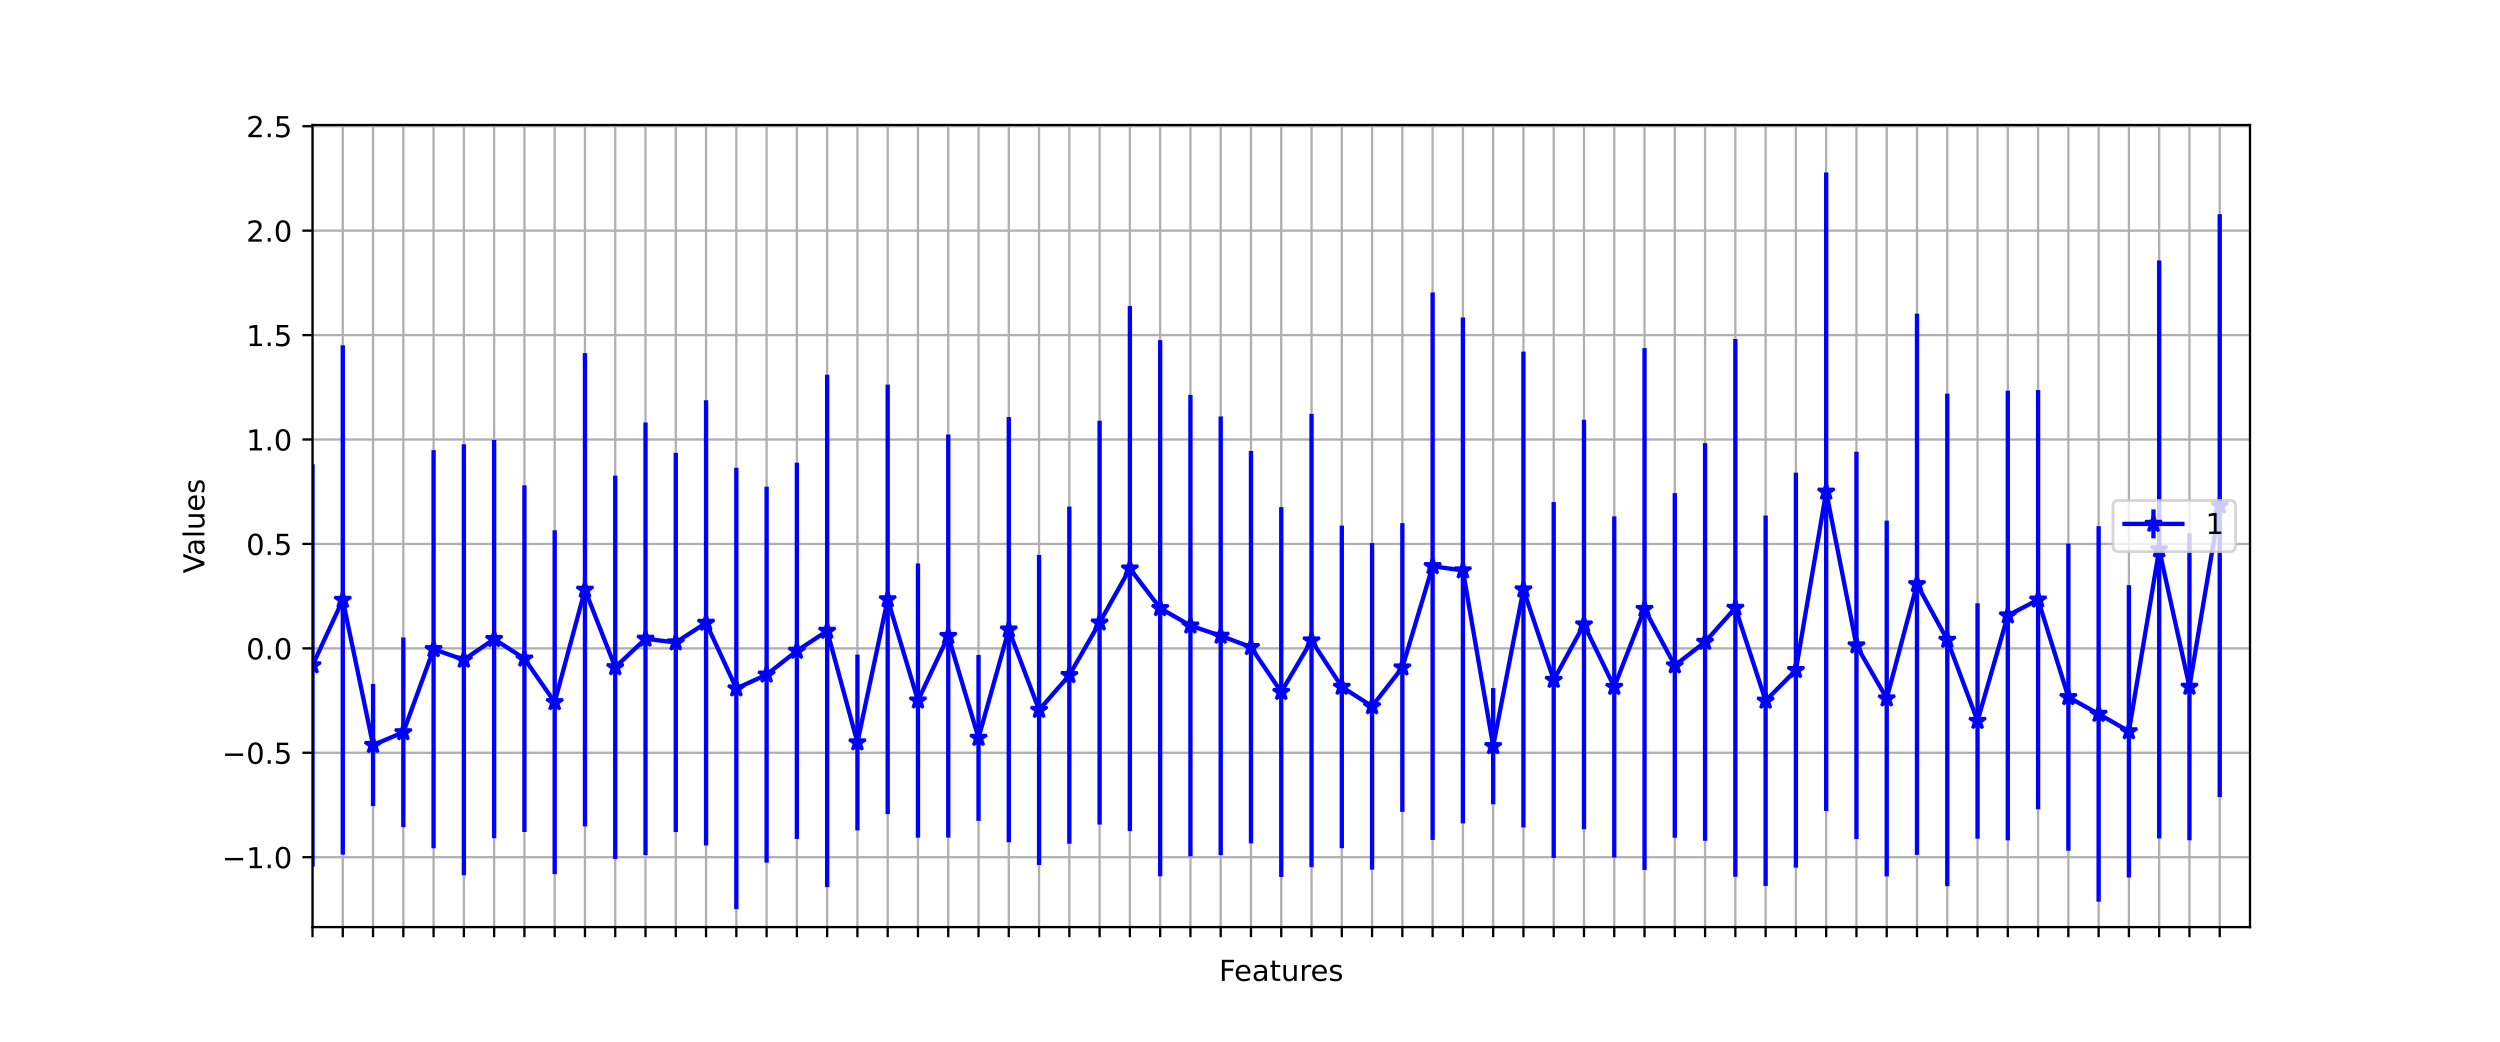 <?xml version="1.0" encoding="utf-8" standalone="no"?>
<!DOCTYPE svg PUBLIC "-//W3C//DTD SVG 1.1//EN"
  "http://www.w3.org/Graphics/SVG/1.1/DTD/svg11.dtd">
<!-- Created with matplotlib (https://matplotlib.org/) -->
<svg height="360pt" version="1.1" viewBox="0 0 864 360" width="864pt" xmlns="http://www.w3.org/2000/svg" xmlns:xlink="http://www.w3.org/1999/xlink">
 <defs>
  <style type="text/css">*{stroke-linecap:butt;stroke-linejoin:round;}</style>
 </defs>
 <g id="figure_1">
  <g id="patch_1">
   <path d="M 0 360 
L 864 360 
L 864 0 
L 0 0 
z
" style="fill:#ffffff;"/>
  </g>
  <g id="axes_1">
   <g id="patch_2">
    <path d="M 108 320.4 
L 777.6 320.4 
L 777.6 43.2 
L 108 43.2 
z
" style="fill:#ffffff;"/>
   </g>
   <g id="matplotlib.axis_1">
    <g id="xtick_1">
     <g id="line2d_1">
      <path clip-path="url(#p61cb9404f4)" d="M 108 320.4 
L 108 43.2 
" style="fill:none;stroke:#b0b0b0;stroke-linecap:square;stroke-width:0.8;"/>
     </g>
     <g id="line2d_2">
      <defs>
       <path d="M 0 0 
L 0 3.5 
" id="m23a865f689" style="stroke:#000000;stroke-width:0.8;"/>
      </defs>
      <g>
       <use style="stroke:#000000;stroke-width:0.8;" x="108" xlink:href="#m23a865f689" y="320.4"/>
      </g>
     </g>
    </g>
    <g id="xtick_2">
     <g id="line2d_3">
      <path clip-path="url(#p61cb9404f4)" d="M 118.463 320.4 
L 118.463 43.2 
" style="fill:none;stroke:#b0b0b0;stroke-linecap:square;stroke-width:0.8;"/>
     </g>
     <g id="line2d_4">
      <g>
       <use style="stroke:#000000;stroke-width:0.8;" x="118.463" xlink:href="#m23a865f689" y="320.4"/>
      </g>
     </g>
    </g>
    <g id="xtick_3">
     <g id="line2d_5">
      <path clip-path="url(#p61cb9404f4)" d="M 128.925 320.4 
L 128.925 43.2 
" style="fill:none;stroke:#b0b0b0;stroke-linecap:square;stroke-width:0.8;"/>
     </g>
     <g id="line2d_6">
      <g>
       <use style="stroke:#000000;stroke-width:0.8;" x="128.925" xlink:href="#m23a865f689" y="320.4"/>
      </g>
     </g>
    </g>
    <g id="xtick_4">
     <g id="line2d_7">
      <path clip-path="url(#p61cb9404f4)" d="M 139.387 320.4 
L 139.387 43.2 
" style="fill:none;stroke:#b0b0b0;stroke-linecap:square;stroke-width:0.8;"/>
     </g>
     <g id="line2d_8">
      <g>
       <use style="stroke:#000000;stroke-width:0.8;" x="139.387" xlink:href="#m23a865f689" y="320.4"/>
      </g>
     </g>
    </g>
    <g id="xtick_5">
     <g id="line2d_9">
      <path clip-path="url(#p61cb9404f4)" d="M 149.85 320.4 
L 149.85 43.2 
" style="fill:none;stroke:#b0b0b0;stroke-linecap:square;stroke-width:0.8;"/>
     </g>
     <g id="line2d_10">
      <g>
       <use style="stroke:#000000;stroke-width:0.8;" x="149.85" xlink:href="#m23a865f689" y="320.4"/>
      </g>
     </g>
    </g>
    <g id="xtick_6">
     <g id="line2d_11">
      <path clip-path="url(#p61cb9404f4)" d="M 160.312 320.4 
L 160.312 43.2 
" style="fill:none;stroke:#b0b0b0;stroke-linecap:square;stroke-width:0.8;"/>
     </g>
     <g id="line2d_12">
      <g>
       <use style="stroke:#000000;stroke-width:0.8;" x="160.312" xlink:href="#m23a865f689" y="320.4"/>
      </g>
     </g>
    </g>
    <g id="xtick_7">
     <g id="line2d_13">
      <path clip-path="url(#p61cb9404f4)" d="M 170.775 320.4 
L 170.775 43.2 
" style="fill:none;stroke:#b0b0b0;stroke-linecap:square;stroke-width:0.8;"/>
     </g>
     <g id="line2d_14">
      <g>
       <use style="stroke:#000000;stroke-width:0.8;" x="170.775" xlink:href="#m23a865f689" y="320.4"/>
      </g>
     </g>
    </g>
    <g id="xtick_8">
     <g id="line2d_15">
      <path clip-path="url(#p61cb9404f4)" d="M 181.238 320.4 
L 181.238 43.2 
" style="fill:none;stroke:#b0b0b0;stroke-linecap:square;stroke-width:0.8;"/>
     </g>
     <g id="line2d_16">
      <g>
       <use style="stroke:#000000;stroke-width:0.8;" x="181.238" xlink:href="#m23a865f689" y="320.4"/>
      </g>
     </g>
    </g>
    <g id="xtick_9">
     <g id="line2d_17">
      <path clip-path="url(#p61cb9404f4)" d="M 191.7 320.4 
L 191.7 43.2 
" style="fill:none;stroke:#b0b0b0;stroke-linecap:square;stroke-width:0.8;"/>
     </g>
     <g id="line2d_18">
      <g>
       <use style="stroke:#000000;stroke-width:0.8;" x="191.7" xlink:href="#m23a865f689" y="320.4"/>
      </g>
     </g>
    </g>
    <g id="xtick_10">
     <g id="line2d_19">
      <path clip-path="url(#p61cb9404f4)" d="M 202.162 320.4 
L 202.162 43.2 
" style="fill:none;stroke:#b0b0b0;stroke-linecap:square;stroke-width:0.8;"/>
     </g>
     <g id="line2d_20">
      <g>
       <use style="stroke:#000000;stroke-width:0.8;" x="202.162" xlink:href="#m23a865f689" y="320.4"/>
      </g>
     </g>
    </g>
    <g id="xtick_11">
     <g id="line2d_21">
      <path clip-path="url(#p61cb9404f4)" d="M 212.625 320.4 
L 212.625 43.2 
" style="fill:none;stroke:#b0b0b0;stroke-linecap:square;stroke-width:0.8;"/>
     </g>
     <g id="line2d_22">
      <g>
       <use style="stroke:#000000;stroke-width:0.8;" x="212.625" xlink:href="#m23a865f689" y="320.4"/>
      </g>
     </g>
    </g>
    <g id="xtick_12">
     <g id="line2d_23">
      <path clip-path="url(#p61cb9404f4)" d="M 223.088 320.4 
L 223.088 43.2 
" style="fill:none;stroke:#b0b0b0;stroke-linecap:square;stroke-width:0.8;"/>
     </g>
     <g id="line2d_24">
      <g>
       <use style="stroke:#000000;stroke-width:0.8;" x="223.088" xlink:href="#m23a865f689" y="320.4"/>
      </g>
     </g>
    </g>
    <g id="xtick_13">
     <g id="line2d_25">
      <path clip-path="url(#p61cb9404f4)" d="M 233.55 320.4 
L 233.55 43.2 
" style="fill:none;stroke:#b0b0b0;stroke-linecap:square;stroke-width:0.8;"/>
     </g>
     <g id="line2d_26">
      <g>
       <use style="stroke:#000000;stroke-width:0.8;" x="233.55" xlink:href="#m23a865f689" y="320.4"/>
      </g>
     </g>
    </g>
    <g id="xtick_14">
     <g id="line2d_27">
      <path clip-path="url(#p61cb9404f4)" d="M 244.012 320.4 
L 244.012 43.2 
" style="fill:none;stroke:#b0b0b0;stroke-linecap:square;stroke-width:0.8;"/>
     </g>
     <g id="line2d_28">
      <g>
       <use style="stroke:#000000;stroke-width:0.8;" x="244.012" xlink:href="#m23a865f689" y="320.4"/>
      </g>
     </g>
    </g>
    <g id="xtick_15">
     <g id="line2d_29">
      <path clip-path="url(#p61cb9404f4)" d="M 254.475 320.4 
L 254.475 43.2 
" style="fill:none;stroke:#b0b0b0;stroke-linecap:square;stroke-width:0.8;"/>
     </g>
     <g id="line2d_30">
      <g>
       <use style="stroke:#000000;stroke-width:0.8;" x="254.475" xlink:href="#m23a865f689" y="320.4"/>
      </g>
     </g>
    </g>
    <g id="xtick_16">
     <g id="line2d_31">
      <path clip-path="url(#p61cb9404f4)" d="M 264.938 320.4 
L 264.938 43.2 
" style="fill:none;stroke:#b0b0b0;stroke-linecap:square;stroke-width:0.8;"/>
     </g>
     <g id="line2d_32">
      <g>
       <use style="stroke:#000000;stroke-width:0.8;" x="264.938" xlink:href="#m23a865f689" y="320.4"/>
      </g>
     </g>
    </g>
    <g id="xtick_17">
     <g id="line2d_33">
      <path clip-path="url(#p61cb9404f4)" d="M 275.4 320.4 
L 275.4 43.2 
" style="fill:none;stroke:#b0b0b0;stroke-linecap:square;stroke-width:0.8;"/>
     </g>
     <g id="line2d_34">
      <g>
       <use style="stroke:#000000;stroke-width:0.8;" x="275.4" xlink:href="#m23a865f689" y="320.4"/>
      </g>
     </g>
    </g>
    <g id="xtick_18">
     <g id="line2d_35">
      <path clip-path="url(#p61cb9404f4)" d="M 285.863 320.4 
L 285.863 43.2 
" style="fill:none;stroke:#b0b0b0;stroke-linecap:square;stroke-width:0.8;"/>
     </g>
     <g id="line2d_36">
      <g>
       <use style="stroke:#000000;stroke-width:0.8;" x="285.863" xlink:href="#m23a865f689" y="320.4"/>
      </g>
     </g>
    </g>
    <g id="xtick_19">
     <g id="line2d_37">
      <path clip-path="url(#p61cb9404f4)" d="M 296.325 320.4 
L 296.325 43.2 
" style="fill:none;stroke:#b0b0b0;stroke-linecap:square;stroke-width:0.8;"/>
     </g>
     <g id="line2d_38">
      <g>
       <use style="stroke:#000000;stroke-width:0.8;" x="296.325" xlink:href="#m23a865f689" y="320.4"/>
      </g>
     </g>
    </g>
    <g id="xtick_20">
     <g id="line2d_39">
      <path clip-path="url(#p61cb9404f4)" d="M 306.788 320.4 
L 306.788 43.2 
" style="fill:none;stroke:#b0b0b0;stroke-linecap:square;stroke-width:0.8;"/>
     </g>
     <g id="line2d_40">
      <g>
       <use style="stroke:#000000;stroke-width:0.8;" x="306.788" xlink:href="#m23a865f689" y="320.4"/>
      </g>
     </g>
    </g>
    <g id="xtick_21">
     <g id="line2d_41">
      <path clip-path="url(#p61cb9404f4)" d="M 317.25 320.4 
L 317.25 43.2 
" style="fill:none;stroke:#b0b0b0;stroke-linecap:square;stroke-width:0.8;"/>
     </g>
     <g id="line2d_42">
      <g>
       <use style="stroke:#000000;stroke-width:0.8;" x="317.25" xlink:href="#m23a865f689" y="320.4"/>
      </g>
     </g>
    </g>
    <g id="xtick_22">
     <g id="line2d_43">
      <path clip-path="url(#p61cb9404f4)" d="M 327.712 320.4 
L 327.712 43.2 
" style="fill:none;stroke:#b0b0b0;stroke-linecap:square;stroke-width:0.8;"/>
     </g>
     <g id="line2d_44">
      <g>
       <use style="stroke:#000000;stroke-width:0.8;" x="327.712" xlink:href="#m23a865f689" y="320.4"/>
      </g>
     </g>
    </g>
    <g id="xtick_23">
     <g id="line2d_45">
      <path clip-path="url(#p61cb9404f4)" d="M 338.175 320.4 
L 338.175 43.2 
" style="fill:none;stroke:#b0b0b0;stroke-linecap:square;stroke-width:0.8;"/>
     </g>
     <g id="line2d_46">
      <g>
       <use style="stroke:#000000;stroke-width:0.8;" x="338.175" xlink:href="#m23a865f689" y="320.4"/>
      </g>
     </g>
    </g>
    <g id="xtick_24">
     <g id="line2d_47">
      <path clip-path="url(#p61cb9404f4)" d="M 348.637 320.4 
L 348.637 43.2 
" style="fill:none;stroke:#b0b0b0;stroke-linecap:square;stroke-width:0.8;"/>
     </g>
     <g id="line2d_48">
      <g>
       <use style="stroke:#000000;stroke-width:0.8;" x="348.637" xlink:href="#m23a865f689" y="320.4"/>
      </g>
     </g>
    </g>
    <g id="xtick_25">
     <g id="line2d_49">
      <path clip-path="url(#p61cb9404f4)" d="M 359.1 320.4 
L 359.1 43.2 
" style="fill:none;stroke:#b0b0b0;stroke-linecap:square;stroke-width:0.8;"/>
     </g>
     <g id="line2d_50">
      <g>
       <use style="stroke:#000000;stroke-width:0.8;" x="359.1" xlink:href="#m23a865f689" y="320.4"/>
      </g>
     </g>
    </g>
    <g id="xtick_26">
     <g id="line2d_51">
      <path clip-path="url(#p61cb9404f4)" d="M 369.562 320.4 
L 369.562 43.2 
" style="fill:none;stroke:#b0b0b0;stroke-linecap:square;stroke-width:0.8;"/>
     </g>
     <g id="line2d_52">
      <g>
       <use style="stroke:#000000;stroke-width:0.8;" x="369.562" xlink:href="#m23a865f689" y="320.4"/>
      </g>
     </g>
    </g>
    <g id="xtick_27">
     <g id="line2d_53">
      <path clip-path="url(#p61cb9404f4)" d="M 380.025 320.4 
L 380.025 43.2 
" style="fill:none;stroke:#b0b0b0;stroke-linecap:square;stroke-width:0.8;"/>
     </g>
     <g id="line2d_54">
      <g>
       <use style="stroke:#000000;stroke-width:0.8;" x="380.025" xlink:href="#m23a865f689" y="320.4"/>
      </g>
     </g>
    </g>
    <g id="xtick_28">
     <g id="line2d_55">
      <path clip-path="url(#p61cb9404f4)" d="M 390.488 320.4 
L 390.488 43.2 
" style="fill:none;stroke:#b0b0b0;stroke-linecap:square;stroke-width:0.8;"/>
     </g>
     <g id="line2d_56">
      <g>
       <use style="stroke:#000000;stroke-width:0.8;" x="390.488" xlink:href="#m23a865f689" y="320.4"/>
      </g>
     </g>
    </g>
    <g id="xtick_29">
     <g id="line2d_57">
      <path clip-path="url(#p61cb9404f4)" d="M 400.95 320.4 
L 400.95 43.2 
" style="fill:none;stroke:#b0b0b0;stroke-linecap:square;stroke-width:0.8;"/>
     </g>
     <g id="line2d_58">
      <g>
       <use style="stroke:#000000;stroke-width:0.8;" x="400.95" xlink:href="#m23a865f689" y="320.4"/>
      </g>
     </g>
    </g>
    <g id="xtick_30">
     <g id="line2d_59">
      <path clip-path="url(#p61cb9404f4)" d="M 411.413 320.4 
L 411.413 43.2 
" style="fill:none;stroke:#b0b0b0;stroke-linecap:square;stroke-width:0.8;"/>
     </g>
     <g id="line2d_60">
      <g>
       <use style="stroke:#000000;stroke-width:0.8;" x="411.413" xlink:href="#m23a865f689" y="320.4"/>
      </g>
     </g>
    </g>
    <g id="xtick_31">
     <g id="line2d_61">
      <path clip-path="url(#p61cb9404f4)" d="M 421.875 320.4 
L 421.875 43.2 
" style="fill:none;stroke:#b0b0b0;stroke-linecap:square;stroke-width:0.8;"/>
     </g>
     <g id="line2d_62">
      <g>
       <use style="stroke:#000000;stroke-width:0.8;" x="421.875" xlink:href="#m23a865f689" y="320.4"/>
      </g>
     </g>
    </g>
    <g id="xtick_32">
     <g id="line2d_63">
      <path clip-path="url(#p61cb9404f4)" d="M 432.337 320.4 
L 432.337 43.2 
" style="fill:none;stroke:#b0b0b0;stroke-linecap:square;stroke-width:0.8;"/>
     </g>
     <g id="line2d_64">
      <g>
       <use style="stroke:#000000;stroke-width:0.8;" x="432.337" xlink:href="#m23a865f689" y="320.4"/>
      </g>
     </g>
    </g>
    <g id="xtick_33">
     <g id="line2d_65">
      <path clip-path="url(#p61cb9404f4)" d="M 442.8 320.4 
L 442.8 43.2 
" style="fill:none;stroke:#b0b0b0;stroke-linecap:square;stroke-width:0.8;"/>
     </g>
     <g id="line2d_66">
      <g>
       <use style="stroke:#000000;stroke-width:0.8;" x="442.8" xlink:href="#m23a865f689" y="320.4"/>
      </g>
     </g>
    </g>
    <g id="xtick_34">
     <g id="line2d_67">
      <path clip-path="url(#p61cb9404f4)" d="M 453.262 320.4 
L 453.262 43.2 
" style="fill:none;stroke:#b0b0b0;stroke-linecap:square;stroke-width:0.8;"/>
     </g>
     <g id="line2d_68">
      <g>
       <use style="stroke:#000000;stroke-width:0.8;" x="453.262" xlink:href="#m23a865f689" y="320.4"/>
      </g>
     </g>
    </g>
    <g id="xtick_35">
     <g id="line2d_69">
      <path clip-path="url(#p61cb9404f4)" d="M 463.725 320.4 
L 463.725 43.2 
" style="fill:none;stroke:#b0b0b0;stroke-linecap:square;stroke-width:0.8;"/>
     </g>
     <g id="line2d_70">
      <g>
       <use style="stroke:#000000;stroke-width:0.8;" x="463.725" xlink:href="#m23a865f689" y="320.4"/>
      </g>
     </g>
    </g>
    <g id="xtick_36">
     <g id="line2d_71">
      <path clip-path="url(#p61cb9404f4)" d="M 474.188 320.4 
L 474.188 43.2 
" style="fill:none;stroke:#b0b0b0;stroke-linecap:square;stroke-width:0.8;"/>
     </g>
     <g id="line2d_72">
      <g>
       <use style="stroke:#000000;stroke-width:0.8;" x="474.188" xlink:href="#m23a865f689" y="320.4"/>
      </g>
     </g>
    </g>
    <g id="xtick_37">
     <g id="line2d_73">
      <path clip-path="url(#p61cb9404f4)" d="M 484.65 320.4 
L 484.65 43.2 
" style="fill:none;stroke:#b0b0b0;stroke-linecap:square;stroke-width:0.8;"/>
     </g>
     <g id="line2d_74">
      <g>
       <use style="stroke:#000000;stroke-width:0.8;" x="484.65" xlink:href="#m23a865f689" y="320.4"/>
      </g>
     </g>
    </g>
    <g id="xtick_38">
     <g id="line2d_75">
      <path clip-path="url(#p61cb9404f4)" d="M 495.113 320.4 
L 495.113 43.2 
" style="fill:none;stroke:#b0b0b0;stroke-linecap:square;stroke-width:0.8;"/>
     </g>
     <g id="line2d_76">
      <g>
       <use style="stroke:#000000;stroke-width:0.8;" x="495.113" xlink:href="#m23a865f689" y="320.4"/>
      </g>
     </g>
    </g>
    <g id="xtick_39">
     <g id="line2d_77">
      <path clip-path="url(#p61cb9404f4)" d="M 505.575 320.4 
L 505.575 43.2 
" style="fill:none;stroke:#b0b0b0;stroke-linecap:square;stroke-width:0.8;"/>
     </g>
     <g id="line2d_78">
      <g>
       <use style="stroke:#000000;stroke-width:0.8;" x="505.575" xlink:href="#m23a865f689" y="320.4"/>
      </g>
     </g>
    </g>
    <g id="xtick_40">
     <g id="line2d_79">
      <path clip-path="url(#p61cb9404f4)" d="M 516.038 320.4 
L 516.038 43.2 
" style="fill:none;stroke:#b0b0b0;stroke-linecap:square;stroke-width:0.8;"/>
     </g>
     <g id="line2d_80">
      <g>
       <use style="stroke:#000000;stroke-width:0.8;" x="516.038" xlink:href="#m23a865f689" y="320.4"/>
      </g>
     </g>
    </g>
    <g id="xtick_41">
     <g id="line2d_81">
      <path clip-path="url(#p61cb9404f4)" d="M 526.5 320.4 
L 526.5 43.2 
" style="fill:none;stroke:#b0b0b0;stroke-linecap:square;stroke-width:0.8;"/>
     </g>
     <g id="line2d_82">
      <g>
       <use style="stroke:#000000;stroke-width:0.8;" x="526.5" xlink:href="#m23a865f689" y="320.4"/>
      </g>
     </g>
    </g>
    <g id="xtick_42">
     <g id="line2d_83">
      <path clip-path="url(#p61cb9404f4)" d="M 536.962 320.4 
L 536.962 43.2 
" style="fill:none;stroke:#b0b0b0;stroke-linecap:square;stroke-width:0.8;"/>
     </g>
     <g id="line2d_84">
      <g>
       <use style="stroke:#000000;stroke-width:0.8;" x="536.962" xlink:href="#m23a865f689" y="320.4"/>
      </g>
     </g>
    </g>
    <g id="xtick_43">
     <g id="line2d_85">
      <path clip-path="url(#p61cb9404f4)" d="M 547.425 320.4 
L 547.425 43.2 
" style="fill:none;stroke:#b0b0b0;stroke-linecap:square;stroke-width:0.8;"/>
     </g>
     <g id="line2d_86">
      <g>
       <use style="stroke:#000000;stroke-width:0.8;" x="547.425" xlink:href="#m23a865f689" y="320.4"/>
      </g>
     </g>
    </g>
    <g id="xtick_44">
     <g id="line2d_87">
      <path clip-path="url(#p61cb9404f4)" d="M 557.888 320.4 
L 557.888 43.2 
" style="fill:none;stroke:#b0b0b0;stroke-linecap:square;stroke-width:0.8;"/>
     </g>
     <g id="line2d_88">
      <g>
       <use style="stroke:#000000;stroke-width:0.8;" x="557.888" xlink:href="#m23a865f689" y="320.4"/>
      </g>
     </g>
    </g>
    <g id="xtick_45">
     <g id="line2d_89">
      <path clip-path="url(#p61cb9404f4)" d="M 568.35 320.4 
L 568.35 43.2 
" style="fill:none;stroke:#b0b0b0;stroke-linecap:square;stroke-width:0.8;"/>
     </g>
     <g id="line2d_90">
      <g>
       <use style="stroke:#000000;stroke-width:0.8;" x="568.35" xlink:href="#m23a865f689" y="320.4"/>
      </g>
     </g>
    </g>
    <g id="xtick_46">
     <g id="line2d_91">
      <path clip-path="url(#p61cb9404f4)" d="M 578.812 320.4 
L 578.812 43.2 
" style="fill:none;stroke:#b0b0b0;stroke-linecap:square;stroke-width:0.8;"/>
     </g>
     <g id="line2d_92">
      <g>
       <use style="stroke:#000000;stroke-width:0.8;" x="578.812" xlink:href="#m23a865f689" y="320.4"/>
      </g>
     </g>
    </g>
    <g id="xtick_47">
     <g id="line2d_93">
      <path clip-path="url(#p61cb9404f4)" d="M 589.275 320.4 
L 589.275 43.2 
" style="fill:none;stroke:#b0b0b0;stroke-linecap:square;stroke-width:0.8;"/>
     </g>
     <g id="line2d_94">
      <g>
       <use style="stroke:#000000;stroke-width:0.8;" x="589.275" xlink:href="#m23a865f689" y="320.4"/>
      </g>
     </g>
    </g>
    <g id="xtick_48">
     <g id="line2d_95">
      <path clip-path="url(#p61cb9404f4)" d="M 599.737 320.4 
L 599.737 43.2 
" style="fill:none;stroke:#b0b0b0;stroke-linecap:square;stroke-width:0.8;"/>
     </g>
     <g id="line2d_96">
      <g>
       <use style="stroke:#000000;stroke-width:0.8;" x="599.737" xlink:href="#m23a865f689" y="320.4"/>
      </g>
     </g>
    </g>
    <g id="xtick_49">
     <g id="line2d_97">
      <path clip-path="url(#p61cb9404f4)" d="M 610.2 320.4 
L 610.2 43.2 
" style="fill:none;stroke:#b0b0b0;stroke-linecap:square;stroke-width:0.8;"/>
     </g>
     <g id="line2d_98">
      <g>
       <use style="stroke:#000000;stroke-width:0.8;" x="610.2" xlink:href="#m23a865f689" y="320.4"/>
      </g>
     </g>
    </g>
    <g id="xtick_50">
     <g id="line2d_99">
      <path clip-path="url(#p61cb9404f4)" d="M 620.663 320.4 
L 620.663 43.2 
" style="fill:none;stroke:#b0b0b0;stroke-linecap:square;stroke-width:0.8;"/>
     </g>
     <g id="line2d_100">
      <g>
       <use style="stroke:#000000;stroke-width:0.8;" x="620.663" xlink:href="#m23a865f689" y="320.4"/>
      </g>
     </g>
    </g>
    <g id="xtick_51">
     <g id="line2d_101">
      <path clip-path="url(#p61cb9404f4)" d="M 631.125 320.4 
L 631.125 43.2 
" style="fill:none;stroke:#b0b0b0;stroke-linecap:square;stroke-width:0.8;"/>
     </g>
     <g id="line2d_102">
      <g>
       <use style="stroke:#000000;stroke-width:0.8;" x="631.125" xlink:href="#m23a865f689" y="320.4"/>
      </g>
     </g>
    </g>
    <g id="xtick_52">
     <g id="line2d_103">
      <path clip-path="url(#p61cb9404f4)" d="M 641.587 320.4 
L 641.587 43.2 
" style="fill:none;stroke:#b0b0b0;stroke-linecap:square;stroke-width:0.8;"/>
     </g>
     <g id="line2d_104">
      <g>
       <use style="stroke:#000000;stroke-width:0.8;" x="641.587" xlink:href="#m23a865f689" y="320.4"/>
      </g>
     </g>
    </g>
    <g id="xtick_53">
     <g id="line2d_105">
      <path clip-path="url(#p61cb9404f4)" d="M 652.05 320.4 
L 652.05 43.2 
" style="fill:none;stroke:#b0b0b0;stroke-linecap:square;stroke-width:0.8;"/>
     </g>
     <g id="line2d_106">
      <g>
       <use style="stroke:#000000;stroke-width:0.8;" x="652.05" xlink:href="#m23a865f689" y="320.4"/>
      </g>
     </g>
    </g>
    <g id="xtick_54">
     <g id="line2d_107">
      <path clip-path="url(#p61cb9404f4)" d="M 662.513 320.4 
L 662.513 43.2 
" style="fill:none;stroke:#b0b0b0;stroke-linecap:square;stroke-width:0.8;"/>
     </g>
     <g id="line2d_108">
      <g>
       <use style="stroke:#000000;stroke-width:0.8;" x="662.513" xlink:href="#m23a865f689" y="320.4"/>
      </g>
     </g>
    </g>
    <g id="xtick_55">
     <g id="line2d_109">
      <path clip-path="url(#p61cb9404f4)" d="M 672.975 320.4 
L 672.975 43.2 
" style="fill:none;stroke:#b0b0b0;stroke-linecap:square;stroke-width:0.8;"/>
     </g>
     <g id="line2d_110">
      <g>
       <use style="stroke:#000000;stroke-width:0.8;" x="672.975" xlink:href="#m23a865f689" y="320.4"/>
      </g>
     </g>
    </g>
    <g id="xtick_56">
     <g id="line2d_111">
      <path clip-path="url(#p61cb9404f4)" d="M 683.438 320.4 
L 683.438 43.2 
" style="fill:none;stroke:#b0b0b0;stroke-linecap:square;stroke-width:0.8;"/>
     </g>
     <g id="line2d_112">
      <g>
       <use style="stroke:#000000;stroke-width:0.8;" x="683.438" xlink:href="#m23a865f689" y="320.4"/>
      </g>
     </g>
    </g>
    <g id="xtick_57">
     <g id="line2d_113">
      <path clip-path="url(#p61cb9404f4)" d="M 693.9 320.4 
L 693.9 43.2 
" style="fill:none;stroke:#b0b0b0;stroke-linecap:square;stroke-width:0.8;"/>
     </g>
     <g id="line2d_114">
      <g>
       <use style="stroke:#000000;stroke-width:0.8;" x="693.9" xlink:href="#m23a865f689" y="320.4"/>
      </g>
     </g>
    </g>
    <g id="xtick_58">
     <g id="line2d_115">
      <path clip-path="url(#p61cb9404f4)" d="M 704.362 320.4 
L 704.362 43.2 
" style="fill:none;stroke:#b0b0b0;stroke-linecap:square;stroke-width:0.8;"/>
     </g>
     <g id="line2d_116">
      <g>
       <use style="stroke:#000000;stroke-width:0.8;" x="704.362" xlink:href="#m23a865f689" y="320.4"/>
      </g>
     </g>
    </g>
    <g id="xtick_59">
     <g id="line2d_117">
      <path clip-path="url(#p61cb9404f4)" d="M 714.825 320.4 
L 714.825 43.2 
" style="fill:none;stroke:#b0b0b0;stroke-linecap:square;stroke-width:0.8;"/>
     </g>
     <g id="line2d_118">
      <g>
       <use style="stroke:#000000;stroke-width:0.8;" x="714.825" xlink:href="#m23a865f689" y="320.4"/>
      </g>
     </g>
    </g>
    <g id="xtick_60">
     <g id="line2d_119">
      <path clip-path="url(#p61cb9404f4)" d="M 725.288 320.4 
L 725.288 43.2 
" style="fill:none;stroke:#b0b0b0;stroke-linecap:square;stroke-width:0.8;"/>
     </g>
     <g id="line2d_120">
      <g>
       <use style="stroke:#000000;stroke-width:0.8;" x="725.288" xlink:href="#m23a865f689" y="320.4"/>
      </g>
     </g>
    </g>
    <g id="xtick_61">
     <g id="line2d_121">
      <path clip-path="url(#p61cb9404f4)" d="M 735.75 320.4 
L 735.75 43.2 
" style="fill:none;stroke:#b0b0b0;stroke-linecap:square;stroke-width:0.8;"/>
     </g>
     <g id="line2d_122">
      <g>
       <use style="stroke:#000000;stroke-width:0.8;" x="735.75" xlink:href="#m23a865f689" y="320.4"/>
      </g>
     </g>
    </g>
    <g id="xtick_62">
     <g id="line2d_123">
      <path clip-path="url(#p61cb9404f4)" d="M 746.212 320.4 
L 746.212 43.2 
" style="fill:none;stroke:#b0b0b0;stroke-linecap:square;stroke-width:0.8;"/>
     </g>
     <g id="line2d_124">
      <g>
       <use style="stroke:#000000;stroke-width:0.8;" x="746.212" xlink:href="#m23a865f689" y="320.4"/>
      </g>
     </g>
    </g>
    <g id="xtick_63">
     <g id="line2d_125">
      <path clip-path="url(#p61cb9404f4)" d="M 756.675 320.4 
L 756.675 43.2 
" style="fill:none;stroke:#b0b0b0;stroke-linecap:square;stroke-width:0.8;"/>
     </g>
     <g id="line2d_126">
      <g>
       <use style="stroke:#000000;stroke-width:0.8;" x="756.675" xlink:href="#m23a865f689" y="320.4"/>
      </g>
     </g>
    </g>
    <g id="xtick_64">
     <g id="line2d_127">
      <path clip-path="url(#p61cb9404f4)" d="M 767.138 320.4 
L 767.138 43.2 
" style="fill:none;stroke:#b0b0b0;stroke-linecap:square;stroke-width:0.8;"/>
     </g>
     <g id="line2d_128">
      <g>
       <use style="stroke:#000000;stroke-width:0.8;" x="767.138" xlink:href="#m23a865f689" y="320.4"/>
      </g>
     </g>
    </g>
    <g id="text_1">
     <!-- Features -->
     <g transform="translate(421.305 338.998)scale(0.1 -0.1)">
      <defs>
       <path d="M 9.812 72.906 
L 51.703 72.906 
L 51.703 64.594 
L 19.672 64.594 
L 19.672 43.109 
L 48.578 43.109 
L 48.578 34.812 
L 19.672 34.812 
L 19.672 0 
L 9.812 0 
z
" id="DejaVuSans-70"/>
       <path d="M 56.203 29.594 
L 56.203 25.203 
L 14.891 25.203 
Q 15.484 15.922 20.484 11.062 
Q 25.484 6.203 34.422 6.203 
Q 39.594 6.203 44.453 7.469 
Q 49.312 8.734 54.109 11.281 
L 54.109 2.781 
Q 49.266 0.734 44.188 -0.344 
Q 39.109 -1.422 33.891 -1.422 
Q 20.797 -1.422 13.156 6.188 
Q 5.516 13.812 5.516 26.812 
Q 5.516 40.234 12.766 48.109 
Q 20.016 56 32.328 56 
Q 43.359 56 49.781 48.891 
Q 56.203 41.797 56.203 29.594 
z
M 47.219 32.234 
Q 47.125 39.594 43.094 43.984 
Q 39.062 48.391 32.422 48.391 
Q 24.906 48.391 20.391 44.141 
Q 15.875 39.891 15.188 32.172 
z
" id="DejaVuSans-101"/>
       <path d="M 34.281 27.484 
Q 23.391 27.484 19.188 25 
Q 14.984 22.516 14.984 16.5 
Q 14.984 11.719 18.141 8.906 
Q 21.297 6.109 26.703 6.109 
Q 34.188 6.109 38.703 11.406 
Q 43.219 16.703 43.219 25.484 
L 43.219 27.484 
z
M 52.203 31.203 
L 52.203 0 
L 43.219 0 
L 43.219 8.297 
Q 40.141 3.328 35.547 0.953 
Q 30.953 -1.422 24.312 -1.422 
Q 15.922 -1.422 10.953 3.297 
Q 6 8.016 6 15.922 
Q 6 25.141 12.172 29.828 
Q 18.359 34.516 30.609 34.516 
L 43.219 34.516 
L 43.219 35.406 
Q 43.219 41.609 39.141 45 
Q 35.062 48.391 27.688 48.391 
Q 23 48.391 18.547 47.266 
Q 14.109 46.141 10.016 43.891 
L 10.016 52.203 
Q 14.938 54.109 19.578 55.047 
Q 24.219 56 28.609 56 
Q 40.484 56 46.344 49.844 
Q 52.203 43.703 52.203 31.203 
z
" id="DejaVuSans-97"/>
       <path d="M 18.312 70.219 
L 18.312 54.688 
L 36.812 54.688 
L 36.812 47.703 
L 18.312 47.703 
L 18.312 18.016 
Q 18.312 11.328 20.141 9.422 
Q 21.969 7.516 27.594 7.516 
L 36.812 7.516 
L 36.812 0 
L 27.594 0 
Q 17.188 0 13.234 3.875 
Q 9.281 7.766 9.281 18.016 
L 9.281 47.703 
L 2.688 47.703 
L 2.688 54.688 
L 9.281 54.688 
L 9.281 70.219 
z
" id="DejaVuSans-116"/>
       <path d="M 8.5 21.578 
L 8.5 54.688 
L 17.484 54.688 
L 17.484 21.922 
Q 17.484 14.156 20.5 10.266 
Q 23.531 6.391 29.594 6.391 
Q 36.859 6.391 41.078 11.031 
Q 45.312 15.672 45.312 23.688 
L 45.312 54.688 
L 54.297 54.688 
L 54.297 0 
L 45.312 0 
L 45.312 8.406 
Q 42.047 3.422 37.719 1 
Q 33.406 -1.422 27.688 -1.422 
Q 18.266 -1.422 13.375 4.438 
Q 8.5 10.297 8.5 21.578 
z
M 31.109 56 
z
" id="DejaVuSans-117"/>
       <path d="M 41.109 46.297 
Q 39.594 47.172 37.812 47.578 
Q 36.031 48 33.891 48 
Q 26.266 48 22.188 43.047 
Q 18.109 38.094 18.109 28.812 
L 18.109 0 
L 9.078 0 
L 9.078 54.688 
L 18.109 54.688 
L 18.109 46.188 
Q 20.953 51.172 25.484 53.578 
Q 30.031 56 36.531 56 
Q 37.453 56 38.578 55.875 
Q 39.703 55.766 41.062 55.516 
z
" id="DejaVuSans-114"/>
       <path d="M 44.281 53.078 
L 44.281 44.578 
Q 40.484 46.531 36.375 47.5 
Q 32.281 48.484 27.875 48.484 
Q 21.188 48.484 17.844 46.438 
Q 14.5 44.391 14.5 40.281 
Q 14.5 37.156 16.891 35.375 
Q 19.281 33.594 26.516 31.984 
L 29.594 31.297 
Q 39.156 29.25 43.188 25.516 
Q 47.219 21.781 47.219 15.094 
Q 47.219 7.469 41.188 3.016 
Q 35.156 -1.422 24.609 -1.422 
Q 20.219 -1.422 15.453 -0.562 
Q 10.688 0.297 5.422 2 
L 5.422 11.281 
Q 10.406 8.688 15.234 7.391 
Q 20.062 6.109 24.812 6.109 
Q 31.156 6.109 34.562 8.281 
Q 37.984 10.453 37.984 14.406 
Q 37.984 18.062 35.516 20.016 
Q 33.062 21.969 24.703 23.781 
L 21.578 24.516 
Q 13.234 26.266 9.516 29.906 
Q 5.812 33.547 5.812 39.891 
Q 5.812 47.609 11.281 51.797 
Q 16.75 56 26.812 56 
Q 31.781 56 36.172 55.266 
Q 40.578 54.547 44.281 53.078 
z
" id="DejaVuSans-115"/>
      </defs>
      <use xlink:href="#DejaVuSans-70"/>
      <use x="52.02" xlink:href="#DejaVuSans-101"/>
      <use x="113.543" xlink:href="#DejaVuSans-97"/>
      <use x="174.822" xlink:href="#DejaVuSans-116"/>
      <use x="214.031" xlink:href="#DejaVuSans-117"/>
      <use x="277.41" xlink:href="#DejaVuSans-114"/>
      <use x="316.273" xlink:href="#DejaVuSans-101"/>
      <use x="377.797" xlink:href="#DejaVuSans-115"/>
     </g>
    </g>
   </g>
   <g id="matplotlib.axis_2">
    <g id="ytick_1">
     <g id="line2d_129">
      <path clip-path="url(#p61cb9404f4)" d="M 108 296.251 
L 777.6 296.251 
" style="fill:none;stroke:#b0b0b0;stroke-linecap:square;stroke-width:0.8;"/>
     </g>
     <g id="line2d_130">
      <defs>
       <path d="M 0 0 
L -3.5 0 
" id="m7810789f97" style="stroke:#000000;stroke-width:0.8;"/>
      </defs>
      <g>
       <use style="stroke:#000000;stroke-width:0.8;" x="108" xlink:href="#m7810789f97" y="296.251"/>
      </g>
     </g>
     <g id="text_2">
      <!-- −1.0 -->
      <g transform="translate(76.717 300.051)scale(0.1 -0.1)">
       <defs>
        <path d="M 10.594 35.5 
L 73.188 35.5 
L 73.188 27.203 
L 10.594 27.203 
z
" id="DejaVuSans-8722"/>
        <path d="M 12.406 8.297 
L 28.516 8.297 
L 28.516 63.922 
L 10.984 60.406 
L 10.984 69.391 
L 28.422 72.906 
L 38.281 72.906 
L 38.281 8.297 
L 54.391 8.297 
L 54.391 0 
L 12.406 0 
z
" id="DejaVuSans-49"/>
        <path d="M 10.688 12.406 
L 21 12.406 
L 21 0 
L 10.688 0 
z
" id="DejaVuSans-46"/>
        <path d="M 31.781 66.406 
Q 24.172 66.406 20.328 58.906 
Q 16.5 51.422 16.5 36.375 
Q 16.5 21.391 20.328 13.891 
Q 24.172 6.391 31.781 6.391 
Q 39.453 6.391 43.281 13.891 
Q 47.125 21.391 47.125 36.375 
Q 47.125 51.422 43.281 58.906 
Q 39.453 66.406 31.781 66.406 
z
M 31.781 74.219 
Q 44.047 74.219 50.516 64.516 
Q 56.984 54.828 56.984 36.375 
Q 56.984 17.969 50.516 8.266 
Q 44.047 -1.422 31.781 -1.422 
Q 19.531 -1.422 13.062 8.266 
Q 6.594 17.969 6.594 36.375 
Q 6.594 54.828 13.062 64.516 
Q 19.531 74.219 31.781 74.219 
z
" id="DejaVuSans-48"/>
       </defs>
       <use xlink:href="#DejaVuSans-8722"/>
       <use x="83.789" xlink:href="#DejaVuSans-49"/>
       <use x="147.412" xlink:href="#DejaVuSans-46"/>
       <use x="179.199" xlink:href="#DejaVuSans-48"/>
      </g>
     </g>
    </g>
    <g id="ytick_2">
     <g id="line2d_131">
      <path clip-path="url(#p61cb9404f4)" d="M 108 260.162 
L 777.6 260.162 
" style="fill:none;stroke:#b0b0b0;stroke-linecap:square;stroke-width:0.8;"/>
     </g>
     <g id="line2d_132">
      <g>
       <use style="stroke:#000000;stroke-width:0.8;" x="108" xlink:href="#m7810789f97" y="260.162"/>
      </g>
     </g>
     <g id="text_3">
      <!-- −0.5 -->
      <g transform="translate(76.717 263.961)scale(0.1 -0.1)">
       <defs>
        <path d="M 10.797 72.906 
L 49.516 72.906 
L 49.516 64.594 
L 19.828 64.594 
L 19.828 46.734 
Q 21.969 47.469 24.109 47.828 
Q 26.266 48.188 28.422 48.188 
Q 40.625 48.188 47.75 41.5 
Q 54.891 34.812 54.891 23.391 
Q 54.891 11.625 47.562 5.094 
Q 40.234 -1.422 26.906 -1.422 
Q 22.312 -1.422 17.547 -0.641 
Q 12.797 0.141 7.719 1.703 
L 7.719 11.625 
Q 12.109 9.234 16.797 8.062 
Q 21.484 6.891 26.703 6.891 
Q 35.156 6.891 40.078 11.328 
Q 45.016 15.766 45.016 23.391 
Q 45.016 31 40.078 35.438 
Q 35.156 39.891 26.703 39.891 
Q 22.75 39.891 18.812 39.016 
Q 14.891 38.141 10.797 36.281 
z
" id="DejaVuSans-53"/>
       </defs>
       <use xlink:href="#DejaVuSans-8722"/>
       <use x="83.789" xlink:href="#DejaVuSans-48"/>
       <use x="147.412" xlink:href="#DejaVuSans-46"/>
       <use x="179.199" xlink:href="#DejaVuSans-53"/>
      </g>
     </g>
    </g>
    <g id="ytick_3">
     <g id="line2d_133">
      <path clip-path="url(#p61cb9404f4)" d="M 108 224.072 
L 777.6 224.072 
" style="fill:none;stroke:#b0b0b0;stroke-linecap:square;stroke-width:0.8;"/>
     </g>
     <g id="line2d_134">
      <g>
       <use style="stroke:#000000;stroke-width:0.8;" x="108" xlink:href="#m7810789f97" y="224.072"/>
      </g>
     </g>
     <g id="text_4">
      <!-- 0.0 -->
      <g transform="translate(85.097 227.871)scale(0.1 -0.1)">
       <use xlink:href="#DejaVuSans-48"/>
       <use x="63.623" xlink:href="#DejaVuSans-46"/>
       <use x="95.41" xlink:href="#DejaVuSans-48"/>
      </g>
     </g>
    </g>
    <g id="ytick_4">
     <g id="line2d_135">
      <path clip-path="url(#p61cb9404f4)" d="M 108 187.982 
L 777.6 187.982 
" style="fill:none;stroke:#b0b0b0;stroke-linecap:square;stroke-width:0.8;"/>
     </g>
     <g id="line2d_136">
      <g>
       <use style="stroke:#000000;stroke-width:0.8;" x="108" xlink:href="#m7810789f97" y="187.982"/>
      </g>
     </g>
     <g id="text_5">
      <!-- 0.5 -->
      <g transform="translate(85.097 191.781)scale(0.1 -0.1)">
       <use xlink:href="#DejaVuSans-48"/>
       <use x="63.623" xlink:href="#DejaVuSans-46"/>
       <use x="95.41" xlink:href="#DejaVuSans-53"/>
      </g>
     </g>
    </g>
    <g id="ytick_5">
     <g id="line2d_137">
      <path clip-path="url(#p61cb9404f4)" d="M 108 151.892 
L 777.6 151.892 
" style="fill:none;stroke:#b0b0b0;stroke-linecap:square;stroke-width:0.8;"/>
     </g>
     <g id="line2d_138">
      <g>
       <use style="stroke:#000000;stroke-width:0.8;" x="108" xlink:href="#m7810789f97" y="151.892"/>
      </g>
     </g>
     <g id="text_6">
      <!-- 1.0 -->
      <g transform="translate(85.097 155.692)scale(0.1 -0.1)">
       <use xlink:href="#DejaVuSans-49"/>
       <use x="63.623" xlink:href="#DejaVuSans-46"/>
       <use x="95.41" xlink:href="#DejaVuSans-48"/>
      </g>
     </g>
    </g>
    <g id="ytick_6">
     <g id="line2d_139">
      <path clip-path="url(#p61cb9404f4)" d="M 108 115.803 
L 777.6 115.803 
" style="fill:none;stroke:#b0b0b0;stroke-linecap:square;stroke-width:0.8;"/>
     </g>
     <g id="line2d_140">
      <g>
       <use style="stroke:#000000;stroke-width:0.8;" x="108" xlink:href="#m7810789f97" y="115.803"/>
      </g>
     </g>
     <g id="text_7">
      <!-- 1.5 -->
      <g transform="translate(85.097 119.602)scale(0.1 -0.1)">
       <use xlink:href="#DejaVuSans-49"/>
       <use x="63.623" xlink:href="#DejaVuSans-46"/>
       <use x="95.41" xlink:href="#DejaVuSans-53"/>
      </g>
     </g>
    </g>
    <g id="ytick_7">
     <g id="line2d_141">
      <path clip-path="url(#p61cb9404f4)" d="M 108 79.713 
L 777.6 79.713 
" style="fill:none;stroke:#b0b0b0;stroke-linecap:square;stroke-width:0.8;"/>
     </g>
     <g id="line2d_142">
      <g>
       <use style="stroke:#000000;stroke-width:0.8;" x="108" xlink:href="#m7810789f97" y="79.713"/>
      </g>
     </g>
     <g id="text_8">
      <!-- 2.0 -->
      <g transform="translate(85.097 83.512)scale(0.1 -0.1)">
       <defs>
        <path d="M 19.188 8.297 
L 53.609 8.297 
L 53.609 0 
L 7.328 0 
L 7.328 8.297 
Q 12.938 14.109 22.625 23.891 
Q 32.328 33.688 34.812 36.531 
Q 39.547 41.844 41.422 45.531 
Q 43.312 49.219 43.312 52.781 
Q 43.312 58.594 39.234 62.25 
Q 35.156 65.922 28.609 65.922 
Q 23.969 65.922 18.812 64.312 
Q 13.672 62.703 7.812 59.422 
L 7.812 69.391 
Q 13.766 71.781 18.938 73 
Q 24.125 74.219 28.422 74.219 
Q 39.75 74.219 46.484 68.547 
Q 53.219 62.891 53.219 53.422 
Q 53.219 48.922 51.531 44.891 
Q 49.859 40.875 45.406 35.406 
Q 44.188 33.984 37.641 27.219 
Q 31.109 20.453 19.188 8.297 
z
" id="DejaVuSans-50"/>
       </defs>
       <use xlink:href="#DejaVuSans-50"/>
       <use x="63.623" xlink:href="#DejaVuSans-46"/>
       <use x="95.41" xlink:href="#DejaVuSans-48"/>
      </g>
     </g>
    </g>
    <g id="ytick_8">
     <g id="line2d_143">
      <path clip-path="url(#p61cb9404f4)" d="M 108 43.623 
L 777.6 43.623 
" style="fill:none;stroke:#b0b0b0;stroke-linecap:square;stroke-width:0.8;"/>
     </g>
     <g id="line2d_144">
      <g>
       <use style="stroke:#000000;stroke-width:0.8;" x="108" xlink:href="#m7810789f97" y="43.623"/>
      </g>
     </g>
     <g id="text_9">
      <!-- 2.5 -->
      <g transform="translate(85.097 47.422)scale(0.1 -0.1)">
       <use xlink:href="#DejaVuSans-50"/>
       <use x="63.623" xlink:href="#DejaVuSans-46"/>
       <use x="95.41" xlink:href="#DejaVuSans-53"/>
      </g>
     </g>
    </g>
    <g id="text_10">
     <!-- Values -->
     <g transform="translate(70.638 198.136)rotate(-90)scale(0.1 -0.1)">
      <defs>
       <path d="M 28.609 0 
L 0.781 72.906 
L 11.078 72.906 
L 34.188 11.531 
L 57.328 72.906 
L 67.578 72.906 
L 39.797 0 
z
" id="DejaVuSans-86"/>
       <path d="M 9.422 75.984 
L 18.406 75.984 
L 18.406 0 
L 9.422 0 
z
" id="DejaVuSans-108"/>
      </defs>
      <use xlink:href="#DejaVuSans-86"/>
      <use x="60.658" xlink:href="#DejaVuSans-97"/>
      <use x="121.938" xlink:href="#DejaVuSans-108"/>
      <use x="149.721" xlink:href="#DejaVuSans-117"/>
      <use x="213.1" xlink:href="#DejaVuSans-101"/>
      <use x="274.623" xlink:href="#DejaVuSans-115"/>
     </g>
    </g>
   </g>
   <g id="LineCollection_1">
    <path clip-path="url(#p61cb9404f4)" d="M 108 299.476 
L 108 160.449 
" style="fill:none;stroke:#0000ff;stroke-width:1.5;"/>
    <path clip-path="url(#p61cb9404f4)" d="M 118.463 295.343 
L 118.463 119.32 
" style="fill:none;stroke:#0000ff;stroke-width:1.5;"/>
    <path clip-path="url(#p61cb9404f4)" d="M 128.925 278.586 
L 128.925 236.376 
" style="fill:none;stroke:#0000ff;stroke-width:1.5;"/>
    <path clip-path="url(#p61cb9404f4)" d="M 139.387 285.865 
L 139.387 220.305 
" style="fill:none;stroke:#0000ff;stroke-width:1.5;"/>
    <path clip-path="url(#p61cb9404f4)" d="M 149.85 293.163 
L 149.85 155.573 
" style="fill:none;stroke:#0000ff;stroke-width:1.5;"/>
    <path clip-path="url(#p61cb9404f4)" d="M 160.312 302.481 
L 160.312 153.538 
" style="fill:none;stroke:#0000ff;stroke-width:1.5;"/>
    <path clip-path="url(#p61cb9404f4)" d="M 170.775 289.674 
L 170.775 152.038 
" style="fill:none;stroke:#0000ff;stroke-width:1.5;"/>
    <path clip-path="url(#p61cb9404f4)" d="M 181.238 287.539 
L 181.238 167.74 
" style="fill:none;stroke:#0000ff;stroke-width:1.5;"/>
    <path clip-path="url(#p61cb9404f4)" d="M 191.7 302.093 
L 191.7 183.25 
" style="fill:none;stroke:#0000ff;stroke-width:1.5;"/>
    <path clip-path="url(#p61cb9404f4)" d="M 202.162 285.609 
L 202.162 122.04 
" style="fill:none;stroke:#0000ff;stroke-width:1.5;"/>
    <path clip-path="url(#p61cb9404f4)" d="M 212.625 296.873 
L 212.625 164.357 
" style="fill:none;stroke:#0000ff;stroke-width:1.5;"/>
    <path clip-path="url(#p61cb9404f4)" d="M 223.088 295.51 
L 223.088 146.008 
" style="fill:none;stroke:#0000ff;stroke-width:1.5;"/>
    <path clip-path="url(#p61cb9404f4)" d="M 233.55 287.565 
L 233.55 156.502 
" style="fill:none;stroke:#0000ff;stroke-width:1.5;"/>
    <path clip-path="url(#p61cb9404f4)" d="M 244.012 292.188 
L 244.012 138.339 
" style="fill:none;stroke:#0000ff;stroke-width:1.5;"/>
    <path clip-path="url(#p61cb9404f4)" d="M 254.475 314.2 
L 254.475 161.671 
" style="fill:none;stroke:#0000ff;stroke-width:1.5;"/>
    <path clip-path="url(#p61cb9404f4)" d="M 264.938 298.115 
L 264.938 168.188 
" style="fill:none;stroke:#0000ff;stroke-width:1.5;"/>
    <path clip-path="url(#p61cb9404f4)" d="M 275.4 289.966 
L 275.4 159.918 
" style="fill:none;stroke:#0000ff;stroke-width:1.5;"/>
    <path clip-path="url(#p61cb9404f4)" d="M 285.863 306.576 
L 285.863 129.498 
" style="fill:none;stroke:#0000ff;stroke-width:1.5;"/>
    <path clip-path="url(#p61cb9404f4)" d="M 296.325 286.976 
L 296.325 226.233 
" style="fill:none;stroke:#0000ff;stroke-width:1.5;"/>
    <path clip-path="url(#p61cb9404f4)" d="M 306.788 281.363 
L 306.788 132.927 
" style="fill:none;stroke:#0000ff;stroke-width:1.5;"/>
    <path clip-path="url(#p61cb9404f4)" d="M 317.25 289.505 
L 317.25 194.735 
" style="fill:none;stroke:#0000ff;stroke-width:1.5;"/>
    <path clip-path="url(#p61cb9404f4)" d="M 327.712 289.476 
L 327.712 150.162 
" style="fill:none;stroke:#0000ff;stroke-width:1.5;"/>
    <path clip-path="url(#p61cb9404f4)" d="M 338.175 283.693 
L 338.175 226.356 
" style="fill:none;stroke:#0000ff;stroke-width:1.5;"/>
    <path clip-path="url(#p61cb9404f4)" d="M 348.637 291.078 
L 348.637 144.109 
" style="fill:none;stroke:#0000ff;stroke-width:1.5;"/>
    <path clip-path="url(#p61cb9404f4)" d="M 359.1 298.954 
L 359.1 191.787 
" style="fill:none;stroke:#0000ff;stroke-width:1.5;"/>
    <path clip-path="url(#p61cb9404f4)" d="M 369.562 291.59 
L 369.562 175.081 
" style="fill:none;stroke:#0000ff;stroke-width:1.5;"/>
    <path clip-path="url(#p61cb9404f4)" d="M 380.025 284.951 
L 380.025 145.405 
" style="fill:none;stroke:#0000ff;stroke-width:1.5;"/>
    <path clip-path="url(#p61cb9404f4)" d="M 390.488 287.219 
L 390.488 105.776 
" style="fill:none;stroke:#0000ff;stroke-width:1.5;"/>
    <path clip-path="url(#p61cb9404f4)" d="M 400.95 302.84 
L 400.95 117.541 
" style="fill:none;stroke:#0000ff;stroke-width:1.5;"/>
    <path clip-path="url(#p61cb9404f4)" d="M 411.413 295.946 
L 411.413 136.482 
" style="fill:none;stroke:#0000ff;stroke-width:1.5;"/>
    <path clip-path="url(#p61cb9404f4)" d="M 421.875 295.542 
L 421.875 143.936 
" style="fill:none;stroke:#0000ff;stroke-width:1.5;"/>
    <path clip-path="url(#p61cb9404f4)" d="M 432.337 291.445 
L 432.337 155.857 
" style="fill:none;stroke:#0000ff;stroke-width:1.5;"/>
    <path clip-path="url(#p61cb9404f4)" d="M 442.8 303.065 
L 442.8 175.272 
" style="fill:none;stroke:#0000ff;stroke-width:1.5;"/>
    <path clip-path="url(#p61cb9404f4)" d="M 453.262 299.707 
L 453.262 143.04 
" style="fill:none;stroke:#0000ff;stroke-width:1.5;"/>
    <path clip-path="url(#p61cb9404f4)" d="M 463.725 293.132 
L 463.725 181.657 
" style="fill:none;stroke:#0000ff;stroke-width:1.5;"/>
    <path clip-path="url(#p61cb9404f4)" d="M 474.188 300.53 
L 474.188 187.69 
" style="fill:none;stroke:#0000ff;stroke-width:1.5;"/>
    <path clip-path="url(#p61cb9404f4)" d="M 484.65 280.582 
L 484.65 180.795 
" style="fill:none;stroke:#0000ff;stroke-width:1.5;"/>
    <path clip-path="url(#p61cb9404f4)" d="M 495.113 290.291 
L 495.113 101.072 
" style="fill:none;stroke:#0000ff;stroke-width:1.5;"/>
    <path clip-path="url(#p61cb9404f4)" d="M 505.575 284.568 
L 505.575 109.731 
" style="fill:none;stroke:#0000ff;stroke-width:1.5;"/>
    <path clip-path="url(#p61cb9404f4)" d="M 516.038 277.96 
L 516.038 237.802 
" style="fill:none;stroke:#0000ff;stroke-width:1.5;"/>
    <path clip-path="url(#p61cb9404f4)" d="M 526.5 285.969 
L 526.5 121.505 
" style="fill:none;stroke:#0000ff;stroke-width:1.5;"/>
    <path clip-path="url(#p61cb9404f4)" d="M 536.962 296.489 
L 536.962 173.521 
" style="fill:none;stroke:#0000ff;stroke-width:1.5;"/>
    <path clip-path="url(#p61cb9404f4)" d="M 547.425 286.573 
L 547.425 145.088 
" style="fill:none;stroke:#0000ff;stroke-width:1.5;"/>
    <path clip-path="url(#p61cb9404f4)" d="M 557.888 296.363 
L 557.888 178.469 
" style="fill:none;stroke:#0000ff;stroke-width:1.5;"/>
    <path clip-path="url(#p61cb9404f4)" d="M 568.35 300.665 
L 568.35 120.297 
" style="fill:none;stroke:#0000ff;stroke-width:1.5;"/>
    <path clip-path="url(#p61cb9404f4)" d="M 578.812 289.526 
L 578.812 170.438 
" style="fill:none;stroke:#0000ff;stroke-width:1.5;"/>
    <path clip-path="url(#p61cb9404f4)" d="M 589.275 290.572 
L 589.275 153.143 
" style="fill:none;stroke:#0000ff;stroke-width:1.5;"/>
    <path clip-path="url(#p61cb9404f4)" d="M 599.737 303.03 
L 599.737 117.166 
" style="fill:none;stroke:#0000ff;stroke-width:1.5;"/>
    <path clip-path="url(#p61cb9404f4)" d="M 610.2 306.179 
L 610.2 178.179 
" style="fill:none;stroke:#0000ff;stroke-width:1.5;"/>
    <path clip-path="url(#p61cb9404f4)" d="M 620.663 299.851 
L 620.663 163.348 
" style="fill:none;stroke:#0000ff;stroke-width:1.5;"/>
    <path clip-path="url(#p61cb9404f4)" d="M 631.125 280.291 
L 631.125 59.603 
" style="fill:none;stroke:#0000ff;stroke-width:1.5;"/>
    <path clip-path="url(#p61cb9404f4)" d="M 641.587 289.985 
L 641.587 156.142 
" style="fill:none;stroke:#0000ff;stroke-width:1.5;"/>
    <path clip-path="url(#p61cb9404f4)" d="M 652.05 302.896 
L 652.05 179.922 
" style="fill:none;stroke:#0000ff;stroke-width:1.5;"/>
    <path clip-path="url(#p61cb9404f4)" d="M 662.513 295.429 
L 662.513 108.4 
" style="fill:none;stroke:#0000ff;stroke-width:1.5;"/>
    <path clip-path="url(#p61cb9404f4)" d="M 672.975 306.255 
L 672.975 136.045 
" style="fill:none;stroke:#0000ff;stroke-width:1.5;"/>
    <path clip-path="url(#p61cb9404f4)" d="M 683.438 289.84 
L 683.438 208.495 
" style="fill:none;stroke:#0000ff;stroke-width:1.5;"/>
    <path clip-path="url(#p61cb9404f4)" d="M 693.9 290.419 
L 693.9 135.027 
" style="fill:none;stroke:#0000ff;stroke-width:1.5;"/>
    <path clip-path="url(#p61cb9404f4)" d="M 704.362 279.689 
L 704.362 134.809 
" style="fill:none;stroke:#0000ff;stroke-width:1.5;"/>
    <path clip-path="url(#p61cb9404f4)" d="M 714.825 294.008 
L 714.825 187.873 
" style="fill:none;stroke:#0000ff;stroke-width:1.5;"/>
    <path clip-path="url(#p61cb9404f4)" d="M 725.288 311.624 
L 725.288 181.855 
" style="fill:none;stroke:#0000ff;stroke-width:1.5;"/>
    <path clip-path="url(#p61cb9404f4)" d="M 735.75 303.262 
L 735.75 202.231 
" style="fill:none;stroke:#0000ff;stroke-width:1.5;"/>
    <path clip-path="url(#p61cb9404f4)" d="M 746.212 289.776 
L 746.212 90.007 
" style="fill:none;stroke:#0000ff;stroke-width:1.5;"/>
    <path clip-path="url(#p61cb9404f4)" d="M 756.675 290.405 
L 756.675 184.342 
" style="fill:none;stroke:#0000ff;stroke-width:1.5;"/>
    <path clip-path="url(#p61cb9404f4)" d="M 767.138 275.465 
L 767.138 74.026 
" style="fill:none;stroke:#0000ff;stroke-width:1.5;"/>
   </g>
   <g id="line2d_145">
    <path clip-path="url(#p61cb9404f4)" d="M 108 229.962 
L 118.463 207.331 
L 128.925 257.481 
L 139.387 253.085 
L 149.85 224.368 
L 160.312 228.009 
L 170.775 220.856 
L 181.238 227.639 
L 191.7 242.672 
L 202.162 203.824 
L 212.625 230.615 
L 223.088 220.759 
L 233.55 222.034 
L 244.012 215.263 
L 254.475 237.935 
L 264.938 233.152 
L 275.4 224.942 
L 285.863 218.037 
L 296.325 256.605 
L 306.788 207.145 
L 317.25 242.12 
L 327.712 219.819 
L 338.175 255.025 
L 348.637 217.593 
L 359.1 245.37 
L 369.562 233.335 
L 380.025 215.178 
L 390.488 196.498 
L 400.95 210.19 
L 411.413 216.214 
L 421.875 219.739 
L 432.337 223.651 
L 442.8 239.169 
L 453.262 221.373 
L 463.725 237.395 
L 474.188 244.11 
L 484.65 230.688 
L 495.113 195.682 
L 505.575 197.15 
L 516.038 257.881 
L 526.5 203.737 
L 536.962 235.005 
L 547.425 215.831 
L 557.888 237.416 
L 568.35 210.481 
L 578.812 229.982 
L 589.275 221.857 
L 599.737 210.098 
L 610.2 242.179 
L 620.663 231.599 
L 631.125 169.947 
L 641.587 223.064 
L 652.05 241.409 
L 662.513 201.914 
L 672.975 221.15 
L 683.438 249.168 
L 693.9 212.723 
L 704.362 207.249 
L 714.825 240.941 
L 725.288 246.739 
L 735.75 252.747 
L 746.212 189.892 
L 756.675 237.373 
L 767.138 174.745 
" style="fill:none;stroke:#0000ff;stroke-linecap:square;stroke-width:1.5;"/>
    <defs>
     <path d="M 0 -3 
L -0.674 -0.927 
L -2.853 -0.927 
L -1.09 0.354 
L -1.763 2.427 
L -0 1.146 
L 1.763 2.427 
L 1.09 0.354 
L 2.853 -0.927 
L 0.674 -0.927 
z
" id="m3018bb95b3" style="stroke:#0000ff;stroke-linejoin:bevel;"/>
    </defs>
    <g clip-path="url(#p61cb9404f4)">
     <use style="fill:#0000ff;stroke:#0000ff;stroke-linejoin:bevel;" x="108" xlink:href="#m3018bb95b3" y="229.962"/>
     <use style="fill:#0000ff;stroke:#0000ff;stroke-linejoin:bevel;" x="118.463" xlink:href="#m3018bb95b3" y="207.331"/>
     <use style="fill:#0000ff;stroke:#0000ff;stroke-linejoin:bevel;" x="128.925" xlink:href="#m3018bb95b3" y="257.481"/>
     <use style="fill:#0000ff;stroke:#0000ff;stroke-linejoin:bevel;" x="139.387" xlink:href="#m3018bb95b3" y="253.085"/>
     <use style="fill:#0000ff;stroke:#0000ff;stroke-linejoin:bevel;" x="149.85" xlink:href="#m3018bb95b3" y="224.368"/>
     <use style="fill:#0000ff;stroke:#0000ff;stroke-linejoin:bevel;" x="160.312" xlink:href="#m3018bb95b3" y="228.009"/>
     <use style="fill:#0000ff;stroke:#0000ff;stroke-linejoin:bevel;" x="170.775" xlink:href="#m3018bb95b3" y="220.856"/>
     <use style="fill:#0000ff;stroke:#0000ff;stroke-linejoin:bevel;" x="181.238" xlink:href="#m3018bb95b3" y="227.639"/>
     <use style="fill:#0000ff;stroke:#0000ff;stroke-linejoin:bevel;" x="191.7" xlink:href="#m3018bb95b3" y="242.672"/>
     <use style="fill:#0000ff;stroke:#0000ff;stroke-linejoin:bevel;" x="202.162" xlink:href="#m3018bb95b3" y="203.824"/>
     <use style="fill:#0000ff;stroke:#0000ff;stroke-linejoin:bevel;" x="212.625" xlink:href="#m3018bb95b3" y="230.615"/>
     <use style="fill:#0000ff;stroke:#0000ff;stroke-linejoin:bevel;" x="223.088" xlink:href="#m3018bb95b3" y="220.759"/>
     <use style="fill:#0000ff;stroke:#0000ff;stroke-linejoin:bevel;" x="233.55" xlink:href="#m3018bb95b3" y="222.034"/>
     <use style="fill:#0000ff;stroke:#0000ff;stroke-linejoin:bevel;" x="244.012" xlink:href="#m3018bb95b3" y="215.263"/>
     <use style="fill:#0000ff;stroke:#0000ff;stroke-linejoin:bevel;" x="254.475" xlink:href="#m3018bb95b3" y="237.935"/>
     <use style="fill:#0000ff;stroke:#0000ff;stroke-linejoin:bevel;" x="264.938" xlink:href="#m3018bb95b3" y="233.152"/>
     <use style="fill:#0000ff;stroke:#0000ff;stroke-linejoin:bevel;" x="275.4" xlink:href="#m3018bb95b3" y="224.942"/>
     <use style="fill:#0000ff;stroke:#0000ff;stroke-linejoin:bevel;" x="285.863" xlink:href="#m3018bb95b3" y="218.037"/>
     <use style="fill:#0000ff;stroke:#0000ff;stroke-linejoin:bevel;" x="296.325" xlink:href="#m3018bb95b3" y="256.605"/>
     <use style="fill:#0000ff;stroke:#0000ff;stroke-linejoin:bevel;" x="306.788" xlink:href="#m3018bb95b3" y="207.145"/>
     <use style="fill:#0000ff;stroke:#0000ff;stroke-linejoin:bevel;" x="317.25" xlink:href="#m3018bb95b3" y="242.12"/>
     <use style="fill:#0000ff;stroke:#0000ff;stroke-linejoin:bevel;" x="327.712" xlink:href="#m3018bb95b3" y="219.819"/>
     <use style="fill:#0000ff;stroke:#0000ff;stroke-linejoin:bevel;" x="338.175" xlink:href="#m3018bb95b3" y="255.025"/>
     <use style="fill:#0000ff;stroke:#0000ff;stroke-linejoin:bevel;" x="348.637" xlink:href="#m3018bb95b3" y="217.593"/>
     <use style="fill:#0000ff;stroke:#0000ff;stroke-linejoin:bevel;" x="359.1" xlink:href="#m3018bb95b3" y="245.37"/>
     <use style="fill:#0000ff;stroke:#0000ff;stroke-linejoin:bevel;" x="369.562" xlink:href="#m3018bb95b3" y="233.335"/>
     <use style="fill:#0000ff;stroke:#0000ff;stroke-linejoin:bevel;" x="380.025" xlink:href="#m3018bb95b3" y="215.178"/>
     <use style="fill:#0000ff;stroke:#0000ff;stroke-linejoin:bevel;" x="390.488" xlink:href="#m3018bb95b3" y="196.498"/>
     <use style="fill:#0000ff;stroke:#0000ff;stroke-linejoin:bevel;" x="400.95" xlink:href="#m3018bb95b3" y="210.19"/>
     <use style="fill:#0000ff;stroke:#0000ff;stroke-linejoin:bevel;" x="411.413" xlink:href="#m3018bb95b3" y="216.214"/>
     <use style="fill:#0000ff;stroke:#0000ff;stroke-linejoin:bevel;" x="421.875" xlink:href="#m3018bb95b3" y="219.739"/>
     <use style="fill:#0000ff;stroke:#0000ff;stroke-linejoin:bevel;" x="432.337" xlink:href="#m3018bb95b3" y="223.651"/>
     <use style="fill:#0000ff;stroke:#0000ff;stroke-linejoin:bevel;" x="442.8" xlink:href="#m3018bb95b3" y="239.169"/>
     <use style="fill:#0000ff;stroke:#0000ff;stroke-linejoin:bevel;" x="453.262" xlink:href="#m3018bb95b3" y="221.373"/>
     <use style="fill:#0000ff;stroke:#0000ff;stroke-linejoin:bevel;" x="463.725" xlink:href="#m3018bb95b3" y="237.395"/>
     <use style="fill:#0000ff;stroke:#0000ff;stroke-linejoin:bevel;" x="474.188" xlink:href="#m3018bb95b3" y="244.11"/>
     <use style="fill:#0000ff;stroke:#0000ff;stroke-linejoin:bevel;" x="484.65" xlink:href="#m3018bb95b3" y="230.688"/>
     <use style="fill:#0000ff;stroke:#0000ff;stroke-linejoin:bevel;" x="495.113" xlink:href="#m3018bb95b3" y="195.682"/>
     <use style="fill:#0000ff;stroke:#0000ff;stroke-linejoin:bevel;" x="505.575" xlink:href="#m3018bb95b3" y="197.15"/>
     <use style="fill:#0000ff;stroke:#0000ff;stroke-linejoin:bevel;" x="516.038" xlink:href="#m3018bb95b3" y="257.881"/>
     <use style="fill:#0000ff;stroke:#0000ff;stroke-linejoin:bevel;" x="526.5" xlink:href="#m3018bb95b3" y="203.737"/>
     <use style="fill:#0000ff;stroke:#0000ff;stroke-linejoin:bevel;" x="536.962" xlink:href="#m3018bb95b3" y="235.005"/>
     <use style="fill:#0000ff;stroke:#0000ff;stroke-linejoin:bevel;" x="547.425" xlink:href="#m3018bb95b3" y="215.831"/>
     <use style="fill:#0000ff;stroke:#0000ff;stroke-linejoin:bevel;" x="557.888" xlink:href="#m3018bb95b3" y="237.416"/>
     <use style="fill:#0000ff;stroke:#0000ff;stroke-linejoin:bevel;" x="568.35" xlink:href="#m3018bb95b3" y="210.481"/>
     <use style="fill:#0000ff;stroke:#0000ff;stroke-linejoin:bevel;" x="578.812" xlink:href="#m3018bb95b3" y="229.982"/>
     <use style="fill:#0000ff;stroke:#0000ff;stroke-linejoin:bevel;" x="589.275" xlink:href="#m3018bb95b3" y="221.857"/>
     <use style="fill:#0000ff;stroke:#0000ff;stroke-linejoin:bevel;" x="599.737" xlink:href="#m3018bb95b3" y="210.098"/>
     <use style="fill:#0000ff;stroke:#0000ff;stroke-linejoin:bevel;" x="610.2" xlink:href="#m3018bb95b3" y="242.179"/>
     <use style="fill:#0000ff;stroke:#0000ff;stroke-linejoin:bevel;" x="620.663" xlink:href="#m3018bb95b3" y="231.599"/>
     <use style="fill:#0000ff;stroke:#0000ff;stroke-linejoin:bevel;" x="631.125" xlink:href="#m3018bb95b3" y="169.947"/>
     <use style="fill:#0000ff;stroke:#0000ff;stroke-linejoin:bevel;" x="641.587" xlink:href="#m3018bb95b3" y="223.064"/>
     <use style="fill:#0000ff;stroke:#0000ff;stroke-linejoin:bevel;" x="652.05" xlink:href="#m3018bb95b3" y="241.409"/>
     <use style="fill:#0000ff;stroke:#0000ff;stroke-linejoin:bevel;" x="662.513" xlink:href="#m3018bb95b3" y="201.914"/>
     <use style="fill:#0000ff;stroke:#0000ff;stroke-linejoin:bevel;" x="672.975" xlink:href="#m3018bb95b3" y="221.15"/>
     <use style="fill:#0000ff;stroke:#0000ff;stroke-linejoin:bevel;" x="683.438" xlink:href="#m3018bb95b3" y="249.168"/>
     <use style="fill:#0000ff;stroke:#0000ff;stroke-linejoin:bevel;" x="693.9" xlink:href="#m3018bb95b3" y="212.723"/>
     <use style="fill:#0000ff;stroke:#0000ff;stroke-linejoin:bevel;" x="704.362" xlink:href="#m3018bb95b3" y="207.249"/>
     <use style="fill:#0000ff;stroke:#0000ff;stroke-linejoin:bevel;" x="714.825" xlink:href="#m3018bb95b3" y="240.941"/>
     <use style="fill:#0000ff;stroke:#0000ff;stroke-linejoin:bevel;" x="725.288" xlink:href="#m3018bb95b3" y="246.739"/>
     <use style="fill:#0000ff;stroke:#0000ff;stroke-linejoin:bevel;" x="735.75" xlink:href="#m3018bb95b3" y="252.747"/>
     <use style="fill:#0000ff;stroke:#0000ff;stroke-linejoin:bevel;" x="746.212" xlink:href="#m3018bb95b3" y="189.892"/>
     <use style="fill:#0000ff;stroke:#0000ff;stroke-linejoin:bevel;" x="756.675" xlink:href="#m3018bb95b3" y="237.373"/>
     <use style="fill:#0000ff;stroke:#0000ff;stroke-linejoin:bevel;" x="767.138" xlink:href="#m3018bb95b3" y="174.745"/>
    </g>
   </g>
   <g id="patch_3">
    <path d="M 108 320.4 
L 108 43.2 
" style="fill:none;stroke:#000000;stroke-linecap:square;stroke-linejoin:miter;stroke-width:0.8;"/>
   </g>
   <g id="patch_4">
    <path d="M 777.6 320.4 
L 777.6 43.2 
" style="fill:none;stroke:#000000;stroke-linecap:square;stroke-linejoin:miter;stroke-width:0.8;"/>
   </g>
   <g id="patch_5">
    <path d="M 108 320.4 
L 777.6 320.4 
" style="fill:none;stroke:#000000;stroke-linecap:square;stroke-linejoin:miter;stroke-width:0.8;"/>
   </g>
   <g id="patch_6">
    <path d="M 108 43.2 
L 777.6 43.2 
" style="fill:none;stroke:#000000;stroke-linecap:square;stroke-linejoin:miter;stroke-width:0.8;"/>
   </g>
   <g id="legend_1">
    <g id="patch_7">
     <path d="M 732.237 190.639 
L 770.6 190.639 
Q 772.6 190.639 772.6 188.639 
L 772.6 174.961 
Q 772.6 172.961 770.6 172.961 
L 732.237 172.961 
Q 730.237 172.961 730.237 174.961 
L 730.237 188.639 
Q 730.237 190.639 732.237 190.639 
z
" style="fill:#ffffff;opacity:0.8;stroke:#cccccc;stroke-linejoin:miter;"/>
    </g>
    <g id="LineCollection_2">
     <path d="M 744.237 186.059 
L 744.237 176.059 
" style="fill:none;stroke:#0000ff;stroke-width:1.5;"/>
    </g>
    <g id="line2d_146">
     <path d="M 734.237 181.059 
L 754.237 181.059 
" style="fill:none;stroke:#0000ff;stroke-linecap:square;stroke-width:1.5;"/>
    </g>
    <g id="line2d_147">
     <g>
      <use style="fill:#0000ff;stroke:#0000ff;stroke-linejoin:bevel;" x="744.237" xlink:href="#m3018bb95b3" y="181.059"/>
     </g>
    </g>
    <g id="text_11">
     <!-- 1 -->
     <g transform="translate(762.237 184.559)scale(0.1 -0.1)">
      <use xlink:href="#DejaVuSans-49"/>
     </g>
    </g>
   </g>
  </g>
 </g>
 <defs>
  <clipPath id="p61cb9404f4">
   <rect height="277.2" width="669.6" x="108" y="43.2"/>
  </clipPath>
 </defs>
</svg>
